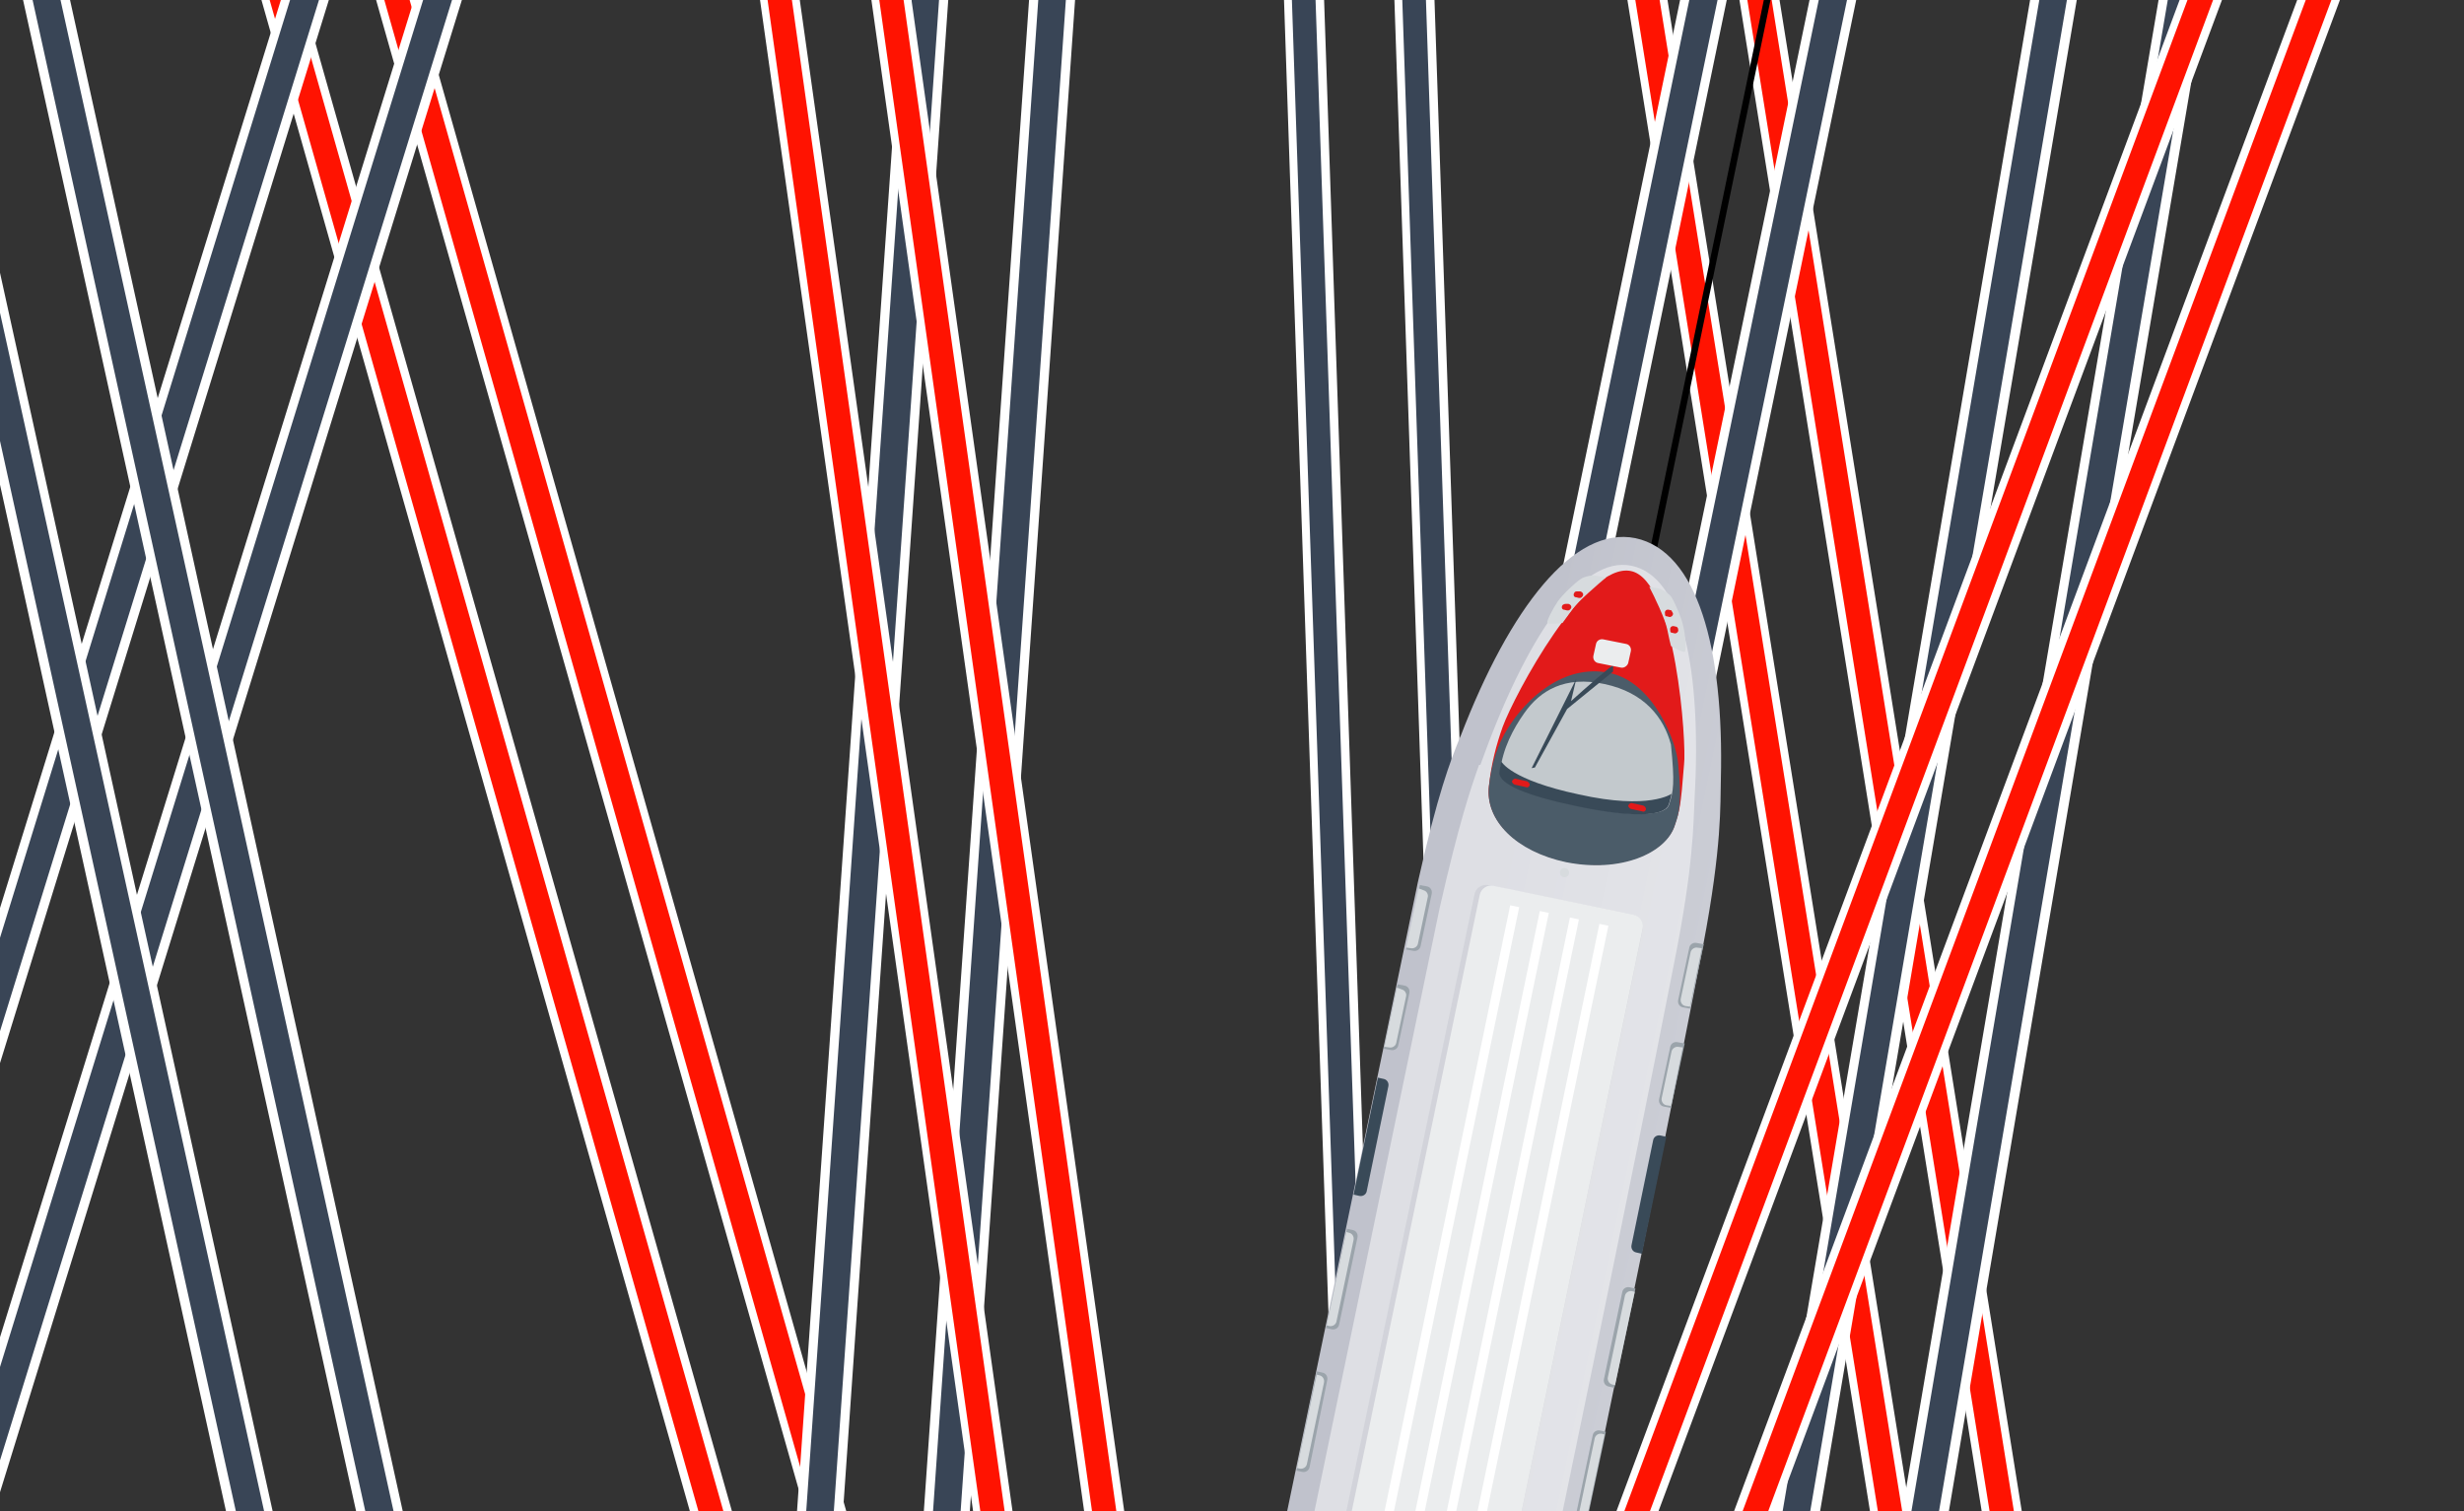 <?xml version="1.0" encoding="utf-8"?>
<!-- Generator: Adobe Illustrator 24.3.0, SVG Export Plug-In . SVG Version: 6.00 Build 0)  -->
<svg version="1.1" id="Слой_1" xmlns="http://www.w3.org/2000/svg" xmlns:xlink="http://www.w3.org/1999/xlink" x="0px" y="0px"
	 viewBox="0 0 375 230" style="enable-background:new 0 0 375 230;" xml:space="preserve">
<rect x="0" y="0" width="375" height="230" fill="#333333" stroke="none"/>
<style type="text/css">
	.st0{fill:#FFFFFF;}
	.st1{fill:#FF1301;}
	.st2{fill:#394556;}
	.st3{fill:none;stroke:#000000;stroke-miterlimit:10;}
	.st4{fill:url(#SVGID_1_);}
	.st5{opacity:0.47;}
	.st6{opacity:0.7;}
	.st7{fill:#CDCFD6;}
	.st8{fill:#E21A1A;}
	.st9{fill:#4B5C69;}
	.st10{fill:#C3C9CD;}
	.st11{fill:#394A58;}
	.st12{fill:#EBEDEE;}
	.st13{fill:#D7DBDE;}
	.st14{fill:#9BA4AB;}
</style>
<g>
	<path class="st0" d="M301.6,230l-73.9-461h6.1l73.9,461H301.6z"/>
	<path class="st0" d="M284.6,230l-74-461h6.1l74,461H284.6z"/>
	<path class="st1" d="M302.8,230l-73.9-461h3.7l73.9,461H302.8z"/>
	<path class="st1" d="M285.8,230l-74-461h3.7l74,461H285.8z"/>
	<path class="st0" d="M289.5,230l78.2-461h7.1l-78.2,461H289.5z"/>
	<path class="st0" d="M269.9,230l78.3-461h7.1L277,230H269.9z"/>
	<path class="st2" d="M290.9,230l78.2-461h4.2l-78.2,461H290.9z"/>
	<path class="st2" d="M271.3,230l78.3-461h4.2l-78.3,461H271.3z"/>
	<path class="st0" d="M105,230L-25.7-231h6.3l130.8,461H105z"/>
	<path class="st0" d="M122.5,230L-8.3-231H-2l130.8,461H122.5z"/>
	<path class="st1" d="M106.3,230L-24.5-231h3.8l130.8,461H106.3z"/>
	<path class="st1" d="M123.7,230L-7-231h3.8l130.8,461H123.7z"/>
	<path class="st0" d="M263.9,230l171.8-461h6.5L270.4,230H263.9z"/>
	<path class="st0" d="M246,230l171.8-461h6.5L252.4,230H246z"/>
	<path class="st1" d="M265.2,230L437-231h3.9L269.1,230H265.2z"/>
	<path class="st1" d="M247.2,230l171.8-461h3.9L251.1,230H247.2z"/>
	<path class="st0" d="M-8.2,230l142.7-461h7.3L-0.9,230H-8.2z"/>
	<path class="st0" d="M-28.4,230l142.6-461h7.3L-21.1,230H-28.4z"/>
	<path class="st2" d="M-6.8,230l142.7-461h4.4L-2.4,230H-6.8z"/>
	<path class="st2" d="M-27,230l142.6-461h4.4L-22.6,230H-27z"/>
	<path class="st0" d="M227.8,230l95.4-461h7.1l-95.4,461H227.8z"/>
	<path class="st0" d="M208.1,230l95.4-461h7.1l-95.4,461H208.1z"/>
	<path class="st2" d="M229.2,230l95.4-461h4.3l-95.4,461H229.2z"/>
	<path class="st2" d="M209.5,230l95.4-461h4.3l-95.4,461H209.5z"/>
	<path class="st0" d="M121.3,230l32.1-461h7l-32.1,461H121.3z"/>
	<path class="st0" d="M140.6,230l32.1-461h7l-32.1,461H140.6z"/>
	<path class="st2" d="M122.7,230l32.1-461h4.2l-32.1,461H122.7z"/>
	<path class="st2" d="M142,230l32.1-461h4.2l-32.1,461H142z"/>
	<path class="st0" d="M220,230l-15.6-461h6.1l15.6,461H220z"/>
	<path class="st0" d="M203.2,230l-15.6-461h6.1l15.6,461H203.2z"/>
	<path class="st2" d="M221.2,230l-15.6-461h3.6l15.6,461H221.2z"/>
	<path class="st2" d="M204.4,230l-15.6-461h3.6l15.6,461H204.4z"/>
	<path class="st0" d="M165,230l-64.9-461h6.1l64.9,461H165z"/>
	<path class="st0" d="M148.1,230L83.1-231h6.1l64.9,461H148.1z"/>
	<path class="st1" d="M166.2,230l-64.9-461h3.7l64.9,461H166.2z"/>
	<path class="st0" d="M-2.8-231L-19,230h6.1L3.3-231H-2.8z"/>
	<path class="st1" d="M-1.6-231l-16.2,461h3.6L2.1-231H-1.6z"/>
	<path class="st1" d="M84.3-231l64.9,461h3.7L88-231H84.3z"/>
	<path class="st0" d="M-47.4-231L54.2,230h7.1L-40.2-231H-47.4z"/>
	<path class="st0" d="M-67.1-231L34.4,230h7.1L-60-231H-67.1z"/>
	<path class="st2" d="M-65.7-231L35.9,230h4.3L-61.4-231H-65.7z"/>
	<path class="st2" d="M-45.9-231L55.6,230h4.3L-41.7-231H-45.9z"/>
	<path class="st3" d="M213,270.3l109.8-530.5l54.9-265.9"/>
</g>
<g>
	
		<linearGradient id="SVGID_1_" gradientUnits="userSpaceOnUse" x1="181.224" y1="248.918" x2="225.871" y2="248.918" gradientTransform="matrix(0.979 0.203 -0.203 0.979 72.679 -68.51)">
		<stop  offset="0.261" style="stop-color:#C0C2CC"/>
		<stop  offset="1" style="stop-color:#CBCDD5"/>
	</linearGradient>
	<path class="st4" d="M222.3,112c7.5-19.5,17.2-32,26.6-30.1c9.4,2,13.5,16.7,13,36.7c-0.1,3.8,0.2,10.1-2.7,25.3
		c-13.9,71.7-42.8,205.9-43.3,208.4c-0.7,3.3-2.5,3-4,2.6l-37.2-7.7c-1.9-0.4-2.7-1.8-2.3-3.9l1.4-7l42-202.1
		c3-13.4,4.9-18.3,6.4-22L222.3,112z"/>
	<g class="st5">
		<path class="st0" d="M225.3,116.4c6.9-19.3,15.3-31.9,23-30.3c7.8,1.6,10.7,15.9,9.6,35.5c-0.2,3.7-0.1,9.9-3.1,24.9
			C241,217,212.7,349.2,212.2,351.6c-0.7,3.3-2.1,3-3.4,2.7l-30.6-6.4c-1.6-0.3-2.2-1.7-1.8-3.8l1.4-6.9l41.3-199
			c3-13.2,4.7-18.1,6-21.8L225.3,116.4z"/>
	</g>
	<g class="st6">
		<path class="st7" d="M204.7,350.3l-21.9-4.5c-1-0.2-1.7-1.2-1.5-2.2l43.1-207.5c0.2-1,1.2-1.6,2.2-1.4l21.9,4.5
			c1,0.2,1.7,1.2,1.5,2.2l-43.1,207.5C206.7,349.9,205.7,350.5,204.7,350.3z"/>
	</g>
	<g>
		<path class="st8" d="M248.2,86.9c-6.9-1.4-17.7,18.8-19.5,23.7c-1,2.8-1.7,5.5-2.1,9c-0.6,5.2,4.2,9.9,11.7,11.5
			c8.4,1.7,15.3-1.4,16.6-5.6c0.7-2.1,0.9-2.6,1.4-9.2C256.7,113.4,255.1,88.3,248.2,86.9z"/>
	</g>
	<g>
		<path class="st9" d="M244.9,102.4c-6.9-1.4-12.6,3.9-15.4,8.4c-1.6,2.5-2.5,5.3-2.9,8.9c-0.6,5.2,4.2,9.9,11.7,11.5
			c8.4,1.7,15.3-1.4,16.6-5.6l0,0c0.7-2,1.1-3.5,0.5-9.4C255.2,113.2,251.8,103.8,244.9,102.4z"/>
	</g>
	<g>
		<path class="st10" d="M244.2,104.1c-6.1-1.3-9.8,1-12.2,4.4c-1.7,2.4-3.3,5.4-3.7,8.9c-0.2,1.8,4.1,3.6,11.8,5.2
			c8.6,1.8,13.3,1.6,13.9-0.1c0.7-2.1,0.9-3.3,0.3-9.2C253.2,109.2,250.3,105.4,244.2,104.1z"/>
	</g>
	<g>
		<path class="st11" d="M240.3,120.9c-10.4-2.2-11.8-5-11.8-5s-0.2,0.6-0.3,1.6c-0.2,1.8,4.1,3.6,11.8,5.2
			c8.6,1.8,13.1,1.5,13.9-0.1c0.2-0.4,0.5-1.8,0.5-1.8S251,123.3,240.3,120.9z"/>
	</g>
	<g>
		<path class="st12" d="M204.9,349.8l-21.3-4.4c-1-0.2-1.6-1.2-1.4-2.1l43-207.1c0.2-1,1.2-1.6,2.1-1.4l21.3,4.4
			c1,0.2,1.6,1.2,1.4,2.1l-43,207.1C206.8,349.4,205.8,350,204.9,349.8z"/>
	</g>
	
		<rect x="118.4" y="242.4" transform="matrix(0.203 -0.979 0.979 0.203 -60.378 412.014)" class="st0" width="209.1" height="1.4"/>
	
		<rect x="113.9" y="241.5" transform="matrix(0.203 -0.979 0.979 0.203 -63.069 406.824)" class="st0" width="209.1" height="1.4"/>
	
		<rect x="109.4" y="240.5" transform="matrix(0.203 -0.979 0.979 0.203 -65.76 401.633)" class="st0" width="209.1" height="1.4"/>
	
		<rect x="104.8" y="239.6" transform="matrix(0.203 -0.979 0.979 0.203 -68.451 396.443)" class="st0" width="209.1" height="1.4"/>
	<g>
		<path class="st13" d="M235.5,94.8c0.1,0.2,1.6,0.1,2.3,0c0.2-0.3,0.8-1.1,1.6-2.2c0.8-1.1,3.7-3.6,5-4.7l-1.6-0.3
			c-0.4-0.1-1.6,0.1-2.2,0.5c-0.8,0.5-2.8,2.4-3.5,3.4S235.3,94.6,235.5,94.8z"/>
	</g>
	<path class="st11" d="M239.1,106.7c2.1-1.9,6.3-5.6,6.4-5.4l0,0.9l-7,5.7l-4.9,8.9l-0.5,0.1l6.8-13.6L239.1,106.7z"/>
	<path class="st8" d="M239.6,90.2c-0.2,0.3-0.1,0.7,0.3,0.7l0.4,0.1c0.2,0,0.3,0,0.4-0.1l0.1-0.1c0.3-0.3,0.1-0.7-0.3-0.8l-0.4,0
		C239.9,90,239.7,90,239.6,90.2L239.6,90.2z"/>
	<path class="st8" d="M237.8,92.1c-0.2,0.3-0.1,0.7,0.3,0.7l0.4,0.1c0.2,0,0.3,0,0.4-0.1l0.1-0.1c0.3-0.3,0.1-0.7-0.3-0.8l-0.4,0
		C238.1,91.9,237.9,92,237.8,92.1L237.8,92.1z"/>
	<path class="st11" d="M249.9,190.8l-0.9-0.2c-0.5-0.1-0.8-0.6-0.7-1.1l3.3-16c0.1-0.5,0.6-0.8,1.1-0.7l0.9,0.2L249.9,190.8z"/>
	<path class="st14" d="M245.7,211.2l-0.9-0.2c-0.5-0.1-0.8-0.6-0.7-1.1l2.8-13.3c0.1-0.5,0.6-0.8,1.1-0.7l0.9,0.2L245.7,211.2z"/>
	<path class="st13" d="M245.8,210.8l-0.4-0.1c-0.5-0.1-0.8-0.6-0.7-1.1l2.6-12.4c0.1-0.5,0.6-0.8,1.1-0.7l0.4,0.1L245.8,210.8z"/>
	<path class="st14" d="M254.3,168.6l-1.1-0.2c-0.5-0.1-0.8-0.6-0.7-1.1l1.7-8c0.1-0.5,0.6-0.8,1.1-0.7l1.1,0.2L254.3,168.6z"/>
	<path class="st14" d="M257.2,153.5l-1.1-0.2c-0.5-0.1-0.8-0.6-0.7-1.1l1.7-8c0.1-0.5,0.6-0.8,1.1-0.7l1.1,0.2L257.2,153.5z"/>
	<path class="st13" d="M254.3,168.3l-0.7-0.1c-0.5-0.1-0.8-0.6-0.7-1.1l1.5-7.1c0.1-0.4,0.5-0.7,0.9-0.7l0.8,0.1L254.3,168.3z"/>
	<path class="st13" d="M257.2,153.2l-0.7-0.1c-0.5-0.1-0.8-0.6-0.7-1.1l1.5-7.1c0.1-0.4,0.5-0.7,0.9-0.7l0.8,0.1L257.2,153.2z"/>
	<path class="st14" d="M210.6,159.6l1.1,0.2c0.5,0.1,1-0.2,1.1-0.7l1.7-8c0.1-0.5-0.2-1-0.7-1.1l-1.1-0.2L210.6,159.6z"/>
	<path class="st14" d="M214,144.5l1.1,0.2c0.5,0.1,1-0.2,1.1-0.7l1.7-8c0.1-0.5-0.2-1-0.7-1.1l-1.1-0.2L214,144.5z"/>
	<path class="st13" d="M210.7,159.3l0.7,0.1c0.5,0.1,1-0.2,1.1-0.7l1.5-7.1c0.1-0.4-0.2-0.9-0.6-1l-0.8-0.3L210.7,159.3z"/>
	<path class="st13" d="M214,144.2l0.7,0.1c0.5,0.1,1-0.2,1.1-0.7l1.5-7.1c0.1-0.4-0.2-0.9-0.6-1l-0.8-0.3L214,144.2z"/>
	<path class="st14" d="M241.2,233l-0.9-0.2c-0.5-0.1-0.8-0.6-0.7-1.1l2.8-13.3c0.1-0.5,0.6-0.8,1.1-0.7l0.9,0.2L241.2,233z"/>
	<path class="st13" d="M241.2,232.5l-0.4-0.1c-0.5-0.1-0.8-0.6-0.7-1.1l2.6-12.4c0.1-0.5,0.6-0.8,1.1-0.7l0.4,0.1L241.2,232.5z"/>
	<path class="st14" d="M197.3,223.8l0.9,0.2c0.5,0.1,1-0.2,1.1-0.7L202,210c0.1-0.5-0.2-1-0.7-1.1l-0.9-0.2L197.3,223.8z"/>
	<path class="st13" d="M197.4,223.4l0.4,0.1c0.5,0.1,1-0.2,1.1-0.7l2.6-12.4c0.1-0.5-0.2-1-0.7-1.1l-0.4-0.1L197.4,223.4z"/>
	<path class="st14" d="M201.8,202.1l0.9,0.2c0.5,0.1,1-0.2,1.1-0.7l2.8-13.3c0.1-0.5-0.2-1-0.7-1.1l-0.9-0.2L201.8,202.1z"/>
	<path class="st13" d="M201.9,201.7l0.4,0.1c0.5,0.1,1-0.2,1.1-0.7l2.6-12.4c0.1-0.5-0.2-1-0.7-1.1l-0.4-0.1L201.9,201.7z"/>
	<path class="st14" d="M236.6,254.7l-0.9-0.2c-0.5-0.1-0.8-0.6-0.7-1.1l2.8-13.3c0.1-0.5,0.6-0.8,1.1-0.7l0.9,0.2L236.6,254.7z"/>
	<path class="st13" d="M236.7,254.2l-0.4-0.1c-0.5-0.1-0.8-0.6-0.7-1.1l2.6-12.4c0.1-0.5,0.6-0.8,1.1-0.7l0.4,0.1L236.7,254.2z"/>
	<path class="st14" d="M192.7,245.6l0.9,0.2c0.5,0.1,1-0.2,1.1-0.7l2.8-13.3c0.1-0.5-0.2-1-0.7-1.1l-0.9-0.2L192.7,245.6z"/>
	<path class="st13" d="M192.8,245.1l0.4,0.1c0.5,0.1,1-0.2,1.1-0.7l2.6-12.4c0.1-0.5-0.2-1-0.7-1.1l-0.4-0.1L192.8,245.1z"/>
	<path class="st14" d="M232.2,276l-0.9-0.2c-0.5-0.1-0.8-0.6-0.7-1.1l2.8-13.3c0.1-0.5,0.6-0.8,1.1-0.7l0.9,0.2L232.2,276z"/>
	<path class="st13" d="M232.3,275.5l-0.4-0.1c-0.5-0.1-0.8-0.6-0.7-1.1l2.6-12.4c0.1-0.5,0.6-0.8,1.1-0.7l0.4,0.1L232.3,275.5z"/>
	<path class="st14" d="M188.3,266.8l0.9,0.2c0.5,0.1,1-0.2,1.1-0.7L193,253c0.1-0.5-0.2-1-0.7-1.1l-0.9-0.2L188.3,266.8z"/>
	<path class="st13" d="M188.4,266.4l0.4,0.1c0.5,0.1,1-0.2,1.1-0.7l2.6-12.4c0.1-0.5-0.2-1-0.7-1.1l-0.4-0.1L188.4,266.4z"/>
	<path class="st14" d="M227.7,297.7l-0.9-0.2c-0.5-0.1-0.8-0.6-0.7-1.1l2.8-13.3c0.1-0.5,0.6-0.8,1.1-0.7l0.9,0.2L227.7,297.7z"/>
	<path class="st13" d="M227.8,297.2l-0.4-0.1c-0.5-0.1-0.8-0.6-0.7-1.1l2.6-12.4c0.1-0.5,0.6-0.8,1.1-0.7l0.4,0.1L227.8,297.2z"/>
	<path class="st14" d="M183.8,288.6l0.9,0.2c0.5,0.1,1-0.2,1.1-0.7l2.8-13.3c0.1-0.5-0.2-1-0.7-1.1l-0.9-0.2L183.8,288.6z"/>
	<path class="st13" d="M183.9,288.1l0.4,0.1c0.5,0.1,1-0.2,1.1-0.7l2.6-12.4c0.1-0.5-0.2-1-0.7-1.1l-0.4-0.1L183.9,288.1z"/>
	<path class="st14" d="M223.2,319.4l-0.9-0.2c-0.5-0.1-0.8-0.6-0.7-1.1l2.8-13.3c0.1-0.5,0.6-0.8,1.1-0.7l0.9,0.2L223.2,319.4z"/>
	<path class="st13" d="M223.3,319l-0.4-0.1c-0.5-0.1-0.8-0.6-0.7-1.1l2.6-12.4c0.1-0.5,0.6-0.8,1.1-0.7l0.4,0.1L223.3,319z"/>
	<path class="st14" d="M179.3,310.3l0.9,0.2c0.5,0.1,1-0.2,1.1-0.7l2.8-13.3c0.1-0.5-0.2-1-0.7-1.1l-0.9-0.2L179.3,310.3z"/>
	<path class="st13" d="M179.4,309.9l0.4,0.1c0.5,0.1,1-0.2,1.1-0.7l2.6-12.4c0.1-0.5-0.2-1-0.7-1.1l-0.4-0.1L179.4,309.9z"/>
	<path class="st11" d="M209.7,164l0.9,0.2c0.5,0.1,0.8,0.6,0.7,1.1l-3.3,16c-0.1,0.5-0.6,0.8-1.1,0.7l-0.9-0.2L209.7,164z"/>
	<circle class="st13" cx="238.1" cy="132.8" r="0.7"/>
	<path class="st12" d="M246.7,101.6l-3.5-0.7c-0.5-0.1-0.8-0.6-0.7-1.1l0.4-1.8c0.1-0.5,0.6-0.8,1.1-0.7l3.5,0.7
		c0.5,0.1,0.8,0.6,0.7,1.1l-0.4,1.8C247.7,101.3,247.2,101.7,246.7,101.6z"/>
	<g>
		<path class="st13" d="M256.4,99.2c-0.2,0.1-1.5-0.5-2.1-0.9c-0.1-0.3-0.3-1.3-0.6-2.7c-0.3-1.4-1.9-4.8-2.7-6.3l1.6,0.3
			c0.4,0.1,1.5,0.8,1.8,1.3c0.5,0.8,1.6,3.3,1.8,4.5C256.5,96.7,256.7,99,256.4,99.2z"/>
	</g>
	<path class="st8" d="M254.6,93.3c0.1,0.3-0.2,0.6-0.5,0.6l-0.4-0.1c-0.2,0-0.3-0.1-0.3-0.3l0-0.1c-0.1-0.4,0.2-0.7,0.6-0.6l0.4,0.1
		C254.4,93,254.5,93.1,254.6,93.3L254.6,93.3z"/>
	<path class="st8" d="M255.4,95.8c0.1,0.3-0.2,0.6-0.5,0.6l-0.4-0.1c-0.2,0-0.3-0.1-0.3-0.3l0-0.1c-0.1-0.4,0.2-0.7,0.6-0.6l0.4,0.1
		C255.3,95.5,255.4,95.6,255.4,95.8L255.4,95.8z"/>
	<path class="st8" d="M250,123.5l-1.8-0.4c-0.2-0.1-0.4-0.3-0.4-0.5l0,0c0.1-0.2,0.3-0.4,0.5-0.4l1.8,0.4c0.2,0.1,0.4,0.3,0.4,0.5
		l0,0C250.5,123.4,250.2,123.6,250,123.5z"/>
	<path class="st8" d="M232.3,119.8l-1.8-0.4c-0.2-0.1-0.4-0.3-0.4-0.5l0,0c0.1-0.2,0.3-0.4,0.5-0.4l1.8,0.4c0.2,0.1,0.4,0.3,0.4,0.5
		l0,0C232.8,119.7,232.5,119.9,232.3,119.8z"/>
	<path class="st11" d="M176.4,349c0.2-0.7,0.9-1.2,1.6-1.1l31.5,6.5c0.7,0.2,1.2,0.9,1.1,1.6c-0.2,0.7-0.9,1.2-1.6,1.1l-31.5-6.5
		C176.7,350.5,176.2,349.7,176.4,349z"/>
</g>
</svg>
